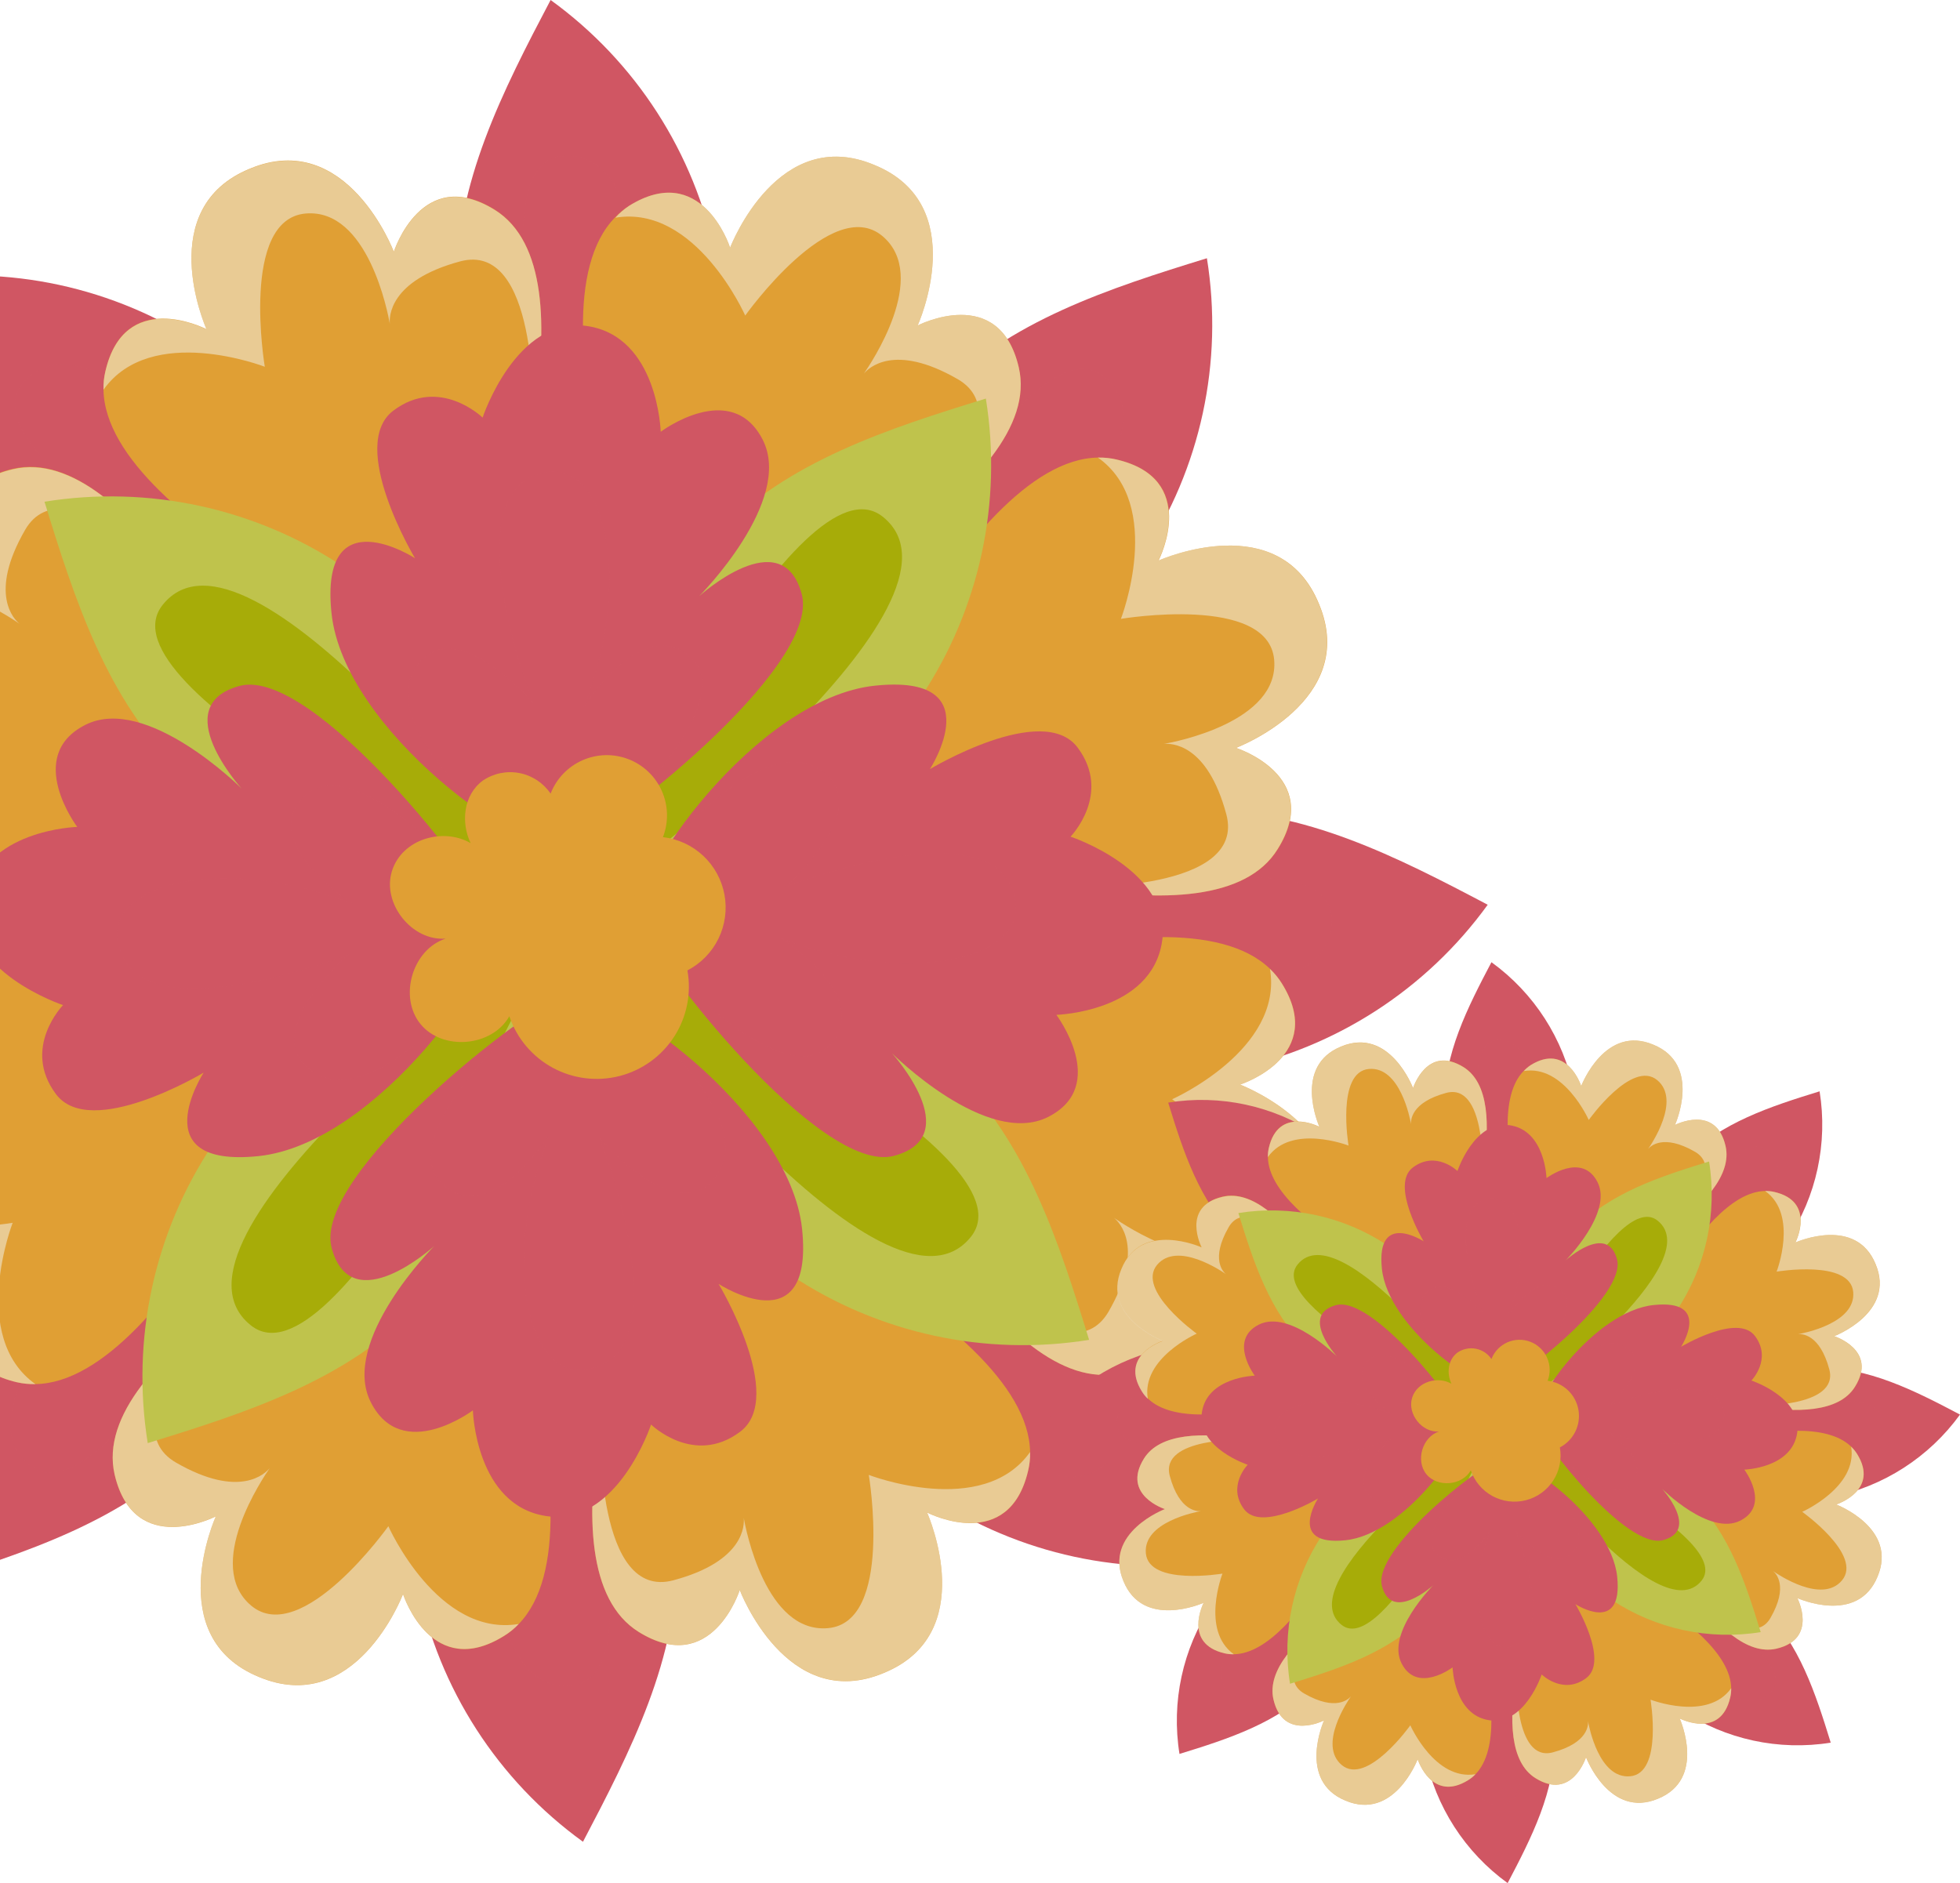 <svg width="332" height="319" viewBox="0 0 332 319" fill="none" xmlns="http://www.w3.org/2000/svg">
<path d="M6.827 93.132C-5.618 81.253 -11.164 64.063 -16.24 47.564C1.349 44.73 19.361 48.623 34.21 58.467C49.059 68.312 59.658 83.386 63.897 100.69C66.223 109.976 63.771 112.003 54.469 111.202C46.311 110.58 38.251 109.03 30.444 106.582C21.667 103.917 13.598 99.321 6.827 93.132Z" fill="#D05663"/>
<g style="mix-blend-mode:multiply" opacity="0.5">
<path d="M60.017 111.422C60.017 111.422 -7.455 79.1 3.78 65.021C18.11 47.108 64.668 109.018 64.668 109.018L60.017 111.422Z" fill="#D05663"/>
</g>
<path d="M-11.494 174.557C-28.778 174.965 -44.774 166.7 -60 158.686C-49.556 144.242 -34.057 134.261 -16.586 130.729C0.884 127.197 19.044 130.374 34.279 139.626C42.481 144.545 42.135 147.719 35.033 153.768C28.83 159.099 22.04 163.707 14.794 167.502C6.667 171.783 -2.315 174.194 -11.494 174.557Z" fill="#D05663"/>
<g style="mix-blend-mode:multiply" opacity="0.5">
<path d="M38.992 149.919C38.992 149.919 -31.575 174.777 -33.571 156.88C-36.116 134.08 40.548 144.891 40.548 144.891L38.992 149.919Z" fill="#D05663"/>
</g>
<path d="M33.148 245.172C21.269 257.617 4.079 263.164 -12.42 268.239C-15.245 250.649 -11.347 232.639 -1.501 217.791C8.345 202.943 23.418 192.344 40.722 188.102C50.008 185.777 52.035 188.228 51.218 197.53C50.601 205.687 49.056 213.748 46.614 221.555C43.944 230.334 39.343 238.403 33.148 245.172Z" fill="#D05663"/>
<g style="mix-blend-mode:multiply" opacity="0.5">
<path d="M51.438 191.983C51.438 191.983 19.1 259.408 5.037 248.221C-12.892 233.89 49.034 187.332 49.034 187.332L51.438 191.983Z" fill="#D05663"/>
</g>
<path d="M114.605 263.494C115.013 280.699 106.748 296.774 98.75 312C84.306 301.557 74.325 286.057 70.793 268.586C67.261 251.115 70.437 232.955 79.69 217.721C84.608 209.519 87.767 209.865 93.832 216.967C99.163 223.17 103.771 229.96 107.565 237.206C111.842 245.334 114.247 254.316 114.605 263.494Z" fill="#D05663"/>
<g style="mix-blend-mode:multiply" opacity="0.5">
<path d="M89.934 212.96C89.934 212.96 114.792 283.543 96.895 285.539C74.095 288.069 84.906 211.404 84.906 211.404L89.934 212.96Z" fill="#D05663"/>
</g>
<path d="M185.124 218.853C197.585 230.732 203.116 247.938 208.207 264.421C190.616 267.246 172.607 263.348 157.759 253.502C142.911 243.656 132.312 228.582 128.07 211.279C125.744 201.992 128.196 199.965 137.498 200.783C145.664 201.382 153.735 202.911 161.555 205.339C170.321 208.028 178.375 212.645 185.124 218.853Z" fill="#D05663"/>
<g style="mix-blend-mode:multiply" opacity="0.5">
<path d="M131.999 200.562C131.999 200.562 199.471 232.9 188.221 246.963C173.906 264.892 127.348 202.967 127.348 202.967L131.999 200.562Z" fill="#D05663"/>
</g>
<path d="M203.51 137.395C220.715 136.987 236.79 145.252 252 153.266C241.557 167.686 226.07 177.651 208.618 181.179C191.166 184.707 173.025 181.541 157.8 172.31C149.598 167.392 149.944 164.233 157.03 158.168C163.236 152.863 170.026 148.282 177.269 144.513C185.372 140.206 194.34 137.773 203.51 137.395Z" fill="#D05663"/>
<g style="mix-blend-mode:multiply" opacity="0.5">
<path d="M152.975 162.065C152.975 162.065 223.543 137.207 225.538 155.12C228.084 177.92 151.419 167.094 151.419 167.094L152.975 162.065Z" fill="#D05663"/>
</g>
<path d="M158.868 66.828C170.747 54.367 187.937 48.836 204.436 43.745C207.269 61.334 203.376 79.346 193.532 94.195C183.688 109.044 168.614 119.643 151.31 123.882C142.023 126.208 139.996 123.772 140.798 114.454C141.428 106.297 142.978 98.238 145.417 90.429C148.083 81.656 152.679 73.592 158.868 66.828Z" fill="#D05663"/>
<g style="mix-blend-mode:multiply" opacity="0.5">
<path d="M140.579 120.001C140.579 120.001 172.916 52.529 186.979 63.779C204.908 78.094 142.983 124.668 142.983 124.668L140.579 120.001Z" fill="#D05663"/>
</g>
<path d="M77.412 48.491C76.987 31.285 85.268 15.21 93.266 0C107.693 10.439 117.662 25.924 121.194 43.378C124.725 60.831 121.56 78.974 112.326 94.2C107.408 102.418 104.25 102.057 98.184 94.97C92.895 88.753 88.325 81.959 84.561 74.716C80.245 66.62 77.802 57.657 77.412 48.491Z" fill="#D05663"/>
<g style="mix-blend-mode:multiply" opacity="0.5">
<path d="M102.081 99.025C102.081 99.025 77.222 28.457 95.12 26.461C117.919 23.916 107.109 100.58 107.109 100.58L102.081 99.025Z" fill="#D05663"/>
</g>
<path d="M90.327 70.457C86.791 91.529 77.583 113.731 77.583 113.731C77.583 113.731 17.873 89.015 17.528 65.995C17.499 64.937 17.61 63.881 17.858 62.852C21.095 48.899 34.419 55.483 34.969 55.766C34.687 55.09 26.06 35.229 42.307 28.582C58.775 21.684 66.71 42.645 66.71 42.645C66.71 42.645 71.424 27.812 83.837 35.543C92.495 40.995 92.856 55.404 90.327 70.457Z" fill="#E09F34"/>
<g style="mix-blend-mode:soft-light" opacity="0.6">
<path d="M90.327 70.457C90.327 69.468 91.018 40.775 77.945 44.279C65.814 47.548 65.924 53.786 66.034 54.87C65.704 53 62.31 35.26 51.767 36.171C40.642 37.146 44.853 62.13 44.853 62.13C44.853 62.13 25.573 54.666 17.528 66.026C17.499 64.969 17.61 63.912 17.858 62.884C21.095 48.93 34.419 55.514 34.969 55.797C34.687 55.121 26.06 35.26 42.307 28.613C58.775 21.715 66.71 42.677 66.71 42.677C66.71 42.677 71.424 27.843 83.837 35.574C92.495 40.995 92.856 55.404 90.327 70.457Z" fill="#EFE7D4"/>
</g>
<path d="M31.514 99.526C43.911 116.937 53.103 139.139 53.103 139.139C53.103 139.139 -6.575 163.872 -23.105 147.844C-23.884 147.117 -24.56 146.287 -25.116 145.377C-32.69 133.231 -18.611 128.454 -18.03 128.266C-18.705 127.999 -38.85 120.048 -32.046 103.848C-25.289 87.333 -4.862 96.541 -4.862 96.541C-4.862 96.541 -12.012 82.713 2.224 79.414C12.171 77.135 22.651 87.097 31.514 99.526Z" fill="#E09F34"/>
<g style="mix-blend-mode:soft-light" opacity="0.6">
<path d="M31.514 99.527C30.822 98.804 11.008 78.063 4.251 89.769C-2.034 100.659 2.46 104.995 3.308 105.671C1.737 104.587 -13.19 94.452 -19.994 102.528C-27.175 111.108 -6.575 125.847 -6.575 125.847C-6.575 125.847 -25.431 134.206 -23.152 147.924C-23.931 147.196 -24.608 146.366 -25.164 145.457C-32.737 133.31 -18.659 128.534 -18.077 128.345C-18.753 128.078 -38.897 120.127 -32.093 103.927C-25.337 87.412 -4.91 96.62 -4.91 96.62C-4.91 96.62 -12.059 82.793 2.177 79.493C12.171 77.136 22.651 87.098 31.514 99.527Z" fill="#EFE7D4"/>
</g>
<path d="M10.473 161.672C31.544 165.223 53.746 174.415 53.746 174.415C53.746 174.415 29.03 234.125 6.01 234.471C4.954 234.497 3.898 234.391 2.867 234.157C-11.086 230.904 -4.502 217.579 -4.235 217.029C-4.895 217.312 -24.756 225.954 -31.403 209.691C-38.301 193.224 -17.355 185.289 -17.355 185.289C-17.355 185.289 -32.189 180.575 -24.442 168.161C-19.052 159.504 -4.581 159.142 10.473 161.672Z" fill="#E09F34"/>
<g style="mix-blend-mode:soft-light" opacity="0.6">
<path d="M10.473 161.672C9.467 161.672 -19.209 160.981 -15.705 174.054C-12.437 186.184 -6.277 186.074 -5.13 185.964C-6.984 186.294 -24.74 189.688 -23.813 200.232C-22.839 211.357 2.145 207.146 2.145 207.146C2.145 207.146 -5.319 226.41 5.995 234.471C4.938 234.497 3.883 234.391 2.852 234.157C-11.101 230.904 -4.517 217.579 -4.25 217.029C-4.91 217.312 -24.771 225.954 -31.418 209.691C-38.316 193.224 -17.37 185.289 -17.37 185.289C-17.37 185.289 -32.204 180.575 -24.457 168.161C-19.052 159.504 -4.58 159.142 10.473 161.672Z" fill="#EFE7D4"/>
</g>
<path d="M39.542 220.487C56.952 208.089 79.155 198.897 79.155 198.897C79.155 198.897 103.871 258.607 87.86 275.121C87.132 275.9 86.302 276.577 85.393 277.132C73.231 284.706 68.47 270.627 68.266 270.046C68.014 270.722 60.063 290.866 43.863 284.078C27.333 277.305 36.556 256.878 36.556 256.878C36.556 256.878 22.729 264.028 19.413 249.792C17.135 239.83 27.113 229.349 39.542 220.487Z" fill="#E09F34"/>
<g style="mix-blend-mode:soft-light" opacity="0.6">
<path d="M39.542 220.486C38.819 221.178 18.062 240.913 29.784 247.748C40.673 254.034 44.994 249.54 45.686 248.707C44.602 250.278 34.451 265.19 42.543 271.994C51.107 279.175 65.783 258.543 65.783 258.543C65.783 258.543 74.142 277.399 87.86 275.105C87.132 275.884 86.302 276.56 85.393 277.116C73.231 284.69 68.47 270.611 68.266 270.03C68.014 270.705 60.063 290.85 43.863 284.062C27.333 277.289 36.556 256.862 36.556 256.862C36.556 256.862 22.729 264.012 19.413 249.775C17.135 239.829 27.113 229.348 39.542 220.486Z" fill="#EFE7D4"/>
</g>
<path d="M101.687 241.527C105.223 220.44 114.431 198.237 114.431 198.237C114.431 198.237 174.14 222.969 174.486 245.989C174.515 247.047 174.404 248.103 174.156 249.132C170.919 263.085 157.594 256.501 157.044 256.234C157.327 256.894 165.954 276.755 149.706 283.402C133.239 290.316 125.304 269.355 125.304 269.355C125.304 269.355 120.59 284.188 108.177 276.457C99.519 271.052 99.157 256.58 101.687 241.527Z" fill="#E09F34"/>
<g style="mix-blend-mode:soft-light" opacity="0.6">
<path d="M101.687 241.526C101.687 242.532 100.996 271.208 114.069 267.704C126.2 264.452 126.09 258.277 125.98 257.129C126.31 258.984 129.704 276.739 140.247 275.812C151.372 274.838 147.161 249.854 147.161 249.854C147.161 249.854 166.441 257.318 174.486 245.973C174.515 247.031 174.404 248.087 174.156 249.116C170.919 263.069 157.594 256.485 157.044 256.218C157.327 256.878 165.954 276.74 149.706 283.386C133.239 290.3 125.304 269.339 125.304 269.339C125.304 269.339 120.59 284.172 108.177 276.441C99.519 271.051 99.157 256.58 101.687 241.526Z" fill="#EFE7D4"/>
</g>
<path d="M160.502 212.457C148.104 195.047 138.912 172.844 138.912 172.844C138.912 172.844 198.622 148.128 215.136 164.139C215.908 164.874 216.584 165.703 217.148 166.606C224.721 178.768 210.642 183.529 210.061 183.734C210.737 184.001 230.881 191.936 224.077 208.136C217.321 224.666 196.894 215.443 196.894 215.443C196.894 215.443 204.043 229.27 189.807 232.586C179.845 234.864 169.411 224.839 160.502 212.457Z" fill="#E09F34"/>
<g style="mix-blend-mode:soft-light" opacity="0.6">
<path d="M160.502 212.457C161.194 213.18 180.929 233.937 187.765 222.215C194.05 211.326 189.54 207.005 188.707 206.313C190.279 207.397 205.206 217.548 212.01 209.456C219.191 200.892 198.544 186.216 198.544 186.216C198.544 186.216 217.4 177.857 215.121 164.139C215.893 164.874 216.568 165.703 217.132 166.606C224.706 178.768 210.627 183.529 210.046 183.733C210.722 184.001 230.866 191.936 224.062 208.136C217.305 224.666 196.878 215.443 196.878 215.443C196.878 215.443 204.028 229.27 189.792 232.586C179.845 234.864 169.412 224.839 160.502 212.457Z" fill="#EFE7D4"/>
</g>
<path d="M181.542 150.312C160.47 146.777 138.268 137.569 138.268 137.569C138.268 137.569 162.984 77.859 186.004 77.513C187.061 77.492 188.117 77.603 189.147 77.843C203.1 81.08 196.516 94.405 196.249 94.955C196.909 94.672 216.77 86.045 223.417 102.308C230.315 118.776 209.369 126.695 209.369 126.695C209.369 126.695 224.203 131.409 216.456 143.823C211.066 152.559 196.595 152.842 181.542 150.312Z" fill="#E09F34"/>
<g style="mix-blend-mode:soft-light" opacity="0.6">
<path d="M181.542 150.312C182.547 150.312 211.224 151.003 207.72 137.93C204.451 125.8 198.292 125.925 197.145 126.02C198.999 125.705 216.739 122.296 215.828 111.768C214.853 100.627 189.869 104.838 189.869 104.838C189.869 104.838 197.333 85.558 185.973 77.513C187.03 77.492 188.085 77.603 189.115 77.843C203.068 81.08 196.485 94.405 196.218 94.955C196.877 94.672 216.739 86.045 223.386 102.308C230.284 118.776 209.338 126.695 209.338 126.695C209.338 126.695 224.171 131.409 216.425 143.823C211.066 152.559 196.595 152.842 181.542 150.312Z" fill="#EFE7D4"/>
</g>
<path d="M152.473 91.498C135.047 103.848 112.844 113.103 112.844 113.103C112.844 113.103 88.127 53.393 104.139 36.879C104.856 36.108 105.67 35.432 106.559 34.867C118.705 27.309 123.482 41.373 123.67 41.954C123.938 41.294 131.888 21.134 148.089 27.938C164.697 34.71 155.442 55.137 155.442 55.137C155.442 55.137 169.27 47.988 172.57 62.24C174.879 72.155 164.902 82.635 152.473 91.498Z" fill="#E09F34"/>
<g style="mix-blend-mode:soft-light" opacity="0.6">
<path d="M152.472 91.498C153.195 90.806 173.936 70.992 162.23 64.235C151.341 57.95 147.02 62.46 146.328 63.292C147.413 61.721 157.563 46.794 149.471 39.99C140.907 32.809 126.231 53.456 126.231 53.456C126.231 53.456 117.872 34.6 104.233 36.879C104.921 36.114 105.702 35.438 106.558 34.867C118.705 27.309 123.481 41.373 123.67 41.954C123.937 41.294 131.888 21.134 148.088 27.938C164.697 34.71 155.442 55.137 155.442 55.137C155.442 55.137 169.269 47.988 172.569 62.24C174.879 72.155 164.901 82.635 152.472 91.498Z" fill="#EFE7D4"/>
</g>
<path d="M30.602 130.56C18.158 118.681 12.611 101.491 7.536 84.992C25.125 82.159 43.136 86.052 57.986 95.896C72.835 105.74 83.433 120.814 87.672 138.118C89.998 147.405 87.547 149.432 78.245 148.63C70.092 148.006 62.037 146.457 54.235 144.011C45.452 141.347 37.377 136.751 30.602 130.56Z" fill="#BFC34C"/>
<g style="mix-blend-mode:multiply" opacity="0.9">
<path d="M83.791 148.866C83.791 148.866 16.303 116.528 27.554 102.465C41.884 84.552 88.442 146.462 88.442 146.462L83.791 148.866Z" fill="#A4AA01"/>
</g>
<path d="M70.592 221.398C58.713 233.858 41.523 239.389 25.024 244.465C22.199 226.874 26.097 208.865 35.943 194.017C45.789 179.169 60.862 168.57 78.166 164.328C87.452 162.002 89.479 164.453 88.662 173.755C88.044 181.913 86.499 189.973 84.058 197.781C81.386 206.558 76.785 214.628 70.592 221.398Z" fill="#BFC34C"/>
<g style="mix-blend-mode:multiply" opacity="0.9">
<path d="M88.881 168.272C88.881 168.272 56.543 235.838 42.48 224.509C24.551 210.179 86.477 163.621 86.477 163.621L88.881 168.272Z" fill="#A4AA01"/>
</g>
<path d="M161.414 181.408C173.859 193.287 179.405 210.493 184.481 226.976C166.89 229.801 148.881 225.904 134.033 216.057C119.185 206.211 108.586 191.138 104.344 173.834C102.018 164.548 104.47 162.521 113.772 163.338C121.924 163.957 129.979 165.501 137.781 167.942C146.563 170.617 154.636 175.217 161.414 181.408Z" fill="#BFC34C"/>
<g style="mix-blend-mode:multiply" opacity="0.9">
<path d="M108.224 163.118C108.224 163.118 175.696 195.456 164.461 209.519C150.131 227.448 103.573 165.522 103.573 165.522L108.224 163.118Z" fill="#A4AA01"/>
</g>
<path d="M121.424 90.587C133.303 78.142 150.494 72.595 166.992 67.52C169.818 85.11 165.92 103.12 156.073 117.968C146.227 132.815 131.154 143.414 113.851 147.657C104.564 149.982 102.537 147.531 103.354 138.229C103.971 130.071 105.516 122.011 107.958 114.203C110.628 105.425 115.23 97.355 121.424 90.587Z" fill="#BFC34C"/>
<g style="mix-blend-mode:multiply" opacity="0.9">
<path d="M103.134 143.775C103.134 143.775 135.472 76.303 149.535 87.538C167.464 101.868 105.538 148.426 105.538 148.426L103.134 143.775Z" fill="#A4AA01"/>
</g>
<path d="M56.151 103.848C54.109 84.065 70.293 94.561 70.293 94.561C70.293 94.561 58.807 75.423 66.648 69.546C74.489 63.669 81.748 70.74 81.748 70.74C81.748 70.74 87.452 53.456 99.457 55.231C111.462 57.007 111.917 73.144 111.917 73.144C111.917 73.144 123.922 64.125 129.202 74.511C134.481 84.898 118.423 101.004 118.423 101.004C118.423 101.004 132.454 88.229 135.801 100.642C139.148 113.056 102.615 141.559 95.937 143.633C89.259 145.707 58.241 123.898 56.151 103.848Z" fill="#D05663"/>
<g style="mix-blend-mode:multiply" opacity="0.5">
<path d="M83.823 139.14C83.823 139.14 63.946 123.05 70.373 113.151C76.799 103.251 90.297 119.074 90.297 119.074C90.297 119.074 77.726 86.831 89.873 80.86C102.019 74.889 107.785 97.029 98.923 119.766C98.923 119.766 109.263 103.346 117.355 111.768C125.447 120.19 100.07 144.137 95.938 143.634C91.805 143.131 83.823 139.14 83.823 139.14Z" fill="#D05663"/>
</g>
<path d="M43.785 195.848C24.002 197.891 34.498 181.706 34.498 181.706C34.498 181.706 15.36 193.193 9.483 185.352C3.606 177.511 10.677 170.267 10.677 170.267C10.677 170.267 -6.607 164.548 -4.831 152.543C-3.056 140.538 13.082 140.082 13.082 140.082C13.082 140.082 4.046 128.078 14.448 122.798C24.851 117.518 40.925 133.577 40.925 133.577C40.925 133.577 28.166 119.545 40.579 116.198C52.993 112.852 81.575 149.416 83.649 156.063C85.723 162.709 63.913 193.758 43.785 195.848Z" fill="#D05663"/>
<g style="mix-blend-mode:multiply" opacity="0.5">
<path d="M79.156 168.178C79.156 168.178 63.065 188.055 53.135 181.628C43.204 175.202 59.059 161.704 59.059 161.704C59.059 161.704 26.815 174.274 20.829 162.144C14.842 150.013 37.013 144.215 59.734 153.077C59.734 153.077 43.314 142.738 51.752 134.662C60.19 126.585 84.121 151.852 83.618 156.063C83.115 160.274 79.156 168.178 79.156 168.178Z" fill="#D05663"/>
</g>
<path d="M135.865 208.215C137.907 228.013 121.723 217.501 121.723 217.501C121.723 217.501 133.225 236.64 125.384 242.532C117.543 248.425 110.284 241.322 110.284 241.322C110.284 241.322 104.564 258.607 92.559 256.831C80.554 255.056 80.099 238.918 80.099 238.918C80.099 238.918 68.11 247.953 62.814 237.551C57.519 227.149 73.562 211.075 73.562 211.075C73.562 211.075 59.53 223.849 56.183 211.42C52.836 198.991 89.385 170.425 96.047 168.351C102.71 166.276 133.775 188.086 135.865 208.215Z" fill="#D05663"/>
<g style="mix-blend-mode:multiply" opacity="0.5">
<path d="M108.131 172.844C108.131 172.844 128.008 188.934 121.581 198.833C115.154 208.733 101.657 192.91 101.657 192.91C101.657 192.91 114.227 225.169 102.081 231.14C89.935 237.111 84.152 214.955 93.03 192.234C93.03 192.234 82.691 208.654 74.599 200.232C66.507 191.81 91.883 167.847 96 168.35C100.117 168.853 108.131 172.844 108.131 172.844Z" fill="#D05663"/>
</g>
<path d="M148.23 116.151C168.013 114.093 157.516 130.293 157.516 130.293C157.516 130.293 176.655 118.791 182.532 126.632C188.408 134.473 181.337 141.732 181.337 141.732C181.337 141.732 198.622 147.452 196.846 159.456C195.071 171.461 178.933 171.917 178.933 171.917C178.933 171.917 187.968 183.906 177.566 189.201C167.164 194.497 151.09 178.422 151.09 178.422C151.09 178.422 163.849 192.454 151.435 195.801C139.022 199.148 110.44 162.599 108.366 155.937C106.292 149.274 128.101 118.225 148.23 116.151Z" fill="#D05663"/>
<g style="mix-blend-mode:multiply" opacity="0.5">
<path d="M112.844 143.822C112.844 143.822 128.934 123.93 138.834 130.356C148.733 136.783 132.91 150.28 132.91 150.28C132.91 150.28 165.153 137.71 171.124 149.856C177.095 162.002 154.955 167.785 132.218 158.907C132.218 158.907 148.639 169.246 140.216 177.338C131.794 185.431 107.847 160.133 108.35 155.937C108.853 151.742 112.844 143.822 112.844 143.822Z" fill="#D05663"/>
</g>
<path d="M81.794 132.226C83.61 131 85.837 130.544 87.988 130.96C90.139 131.375 92.037 132.627 93.265 134.441C93.749 133.192 94.474 132.05 95.399 131.081C96.325 130.112 97.431 129.334 98.657 128.793C99.883 128.252 101.203 127.957 102.543 127.926C103.882 127.895 105.215 128.128 106.464 128.612C107.713 129.096 108.855 129.821 109.824 130.746C110.794 131.671 111.571 132.778 112.112 134.004C112.654 135.229 112.948 136.55 112.979 137.889C113.011 139.229 112.777 140.561 112.294 141.811C114.847 142.107 117.237 143.214 119.114 144.97C120.99 146.727 122.254 149.039 122.718 151.566C123.183 154.094 122.823 156.704 121.694 159.013C120.564 161.321 118.723 163.206 116.442 164.39C117.138 168.27 116.342 172.27 114.213 175.588C112.083 178.905 108.778 181.295 104.961 182.277C101.143 183.259 97.095 182.761 93.629 180.884C90.163 179.006 87.535 175.887 86.273 172.153C83.381 177.322 74.991 178.077 71.235 173.488C67.48 168.9 69.853 160.824 75.493 159.001C69.758 159.457 64.667 153.03 66.396 147.546C68.124 142.062 75.116 140.145 79.72 142.832C78.07 139.375 78.448 134.693 81.794 132.226Z" fill="#E09F34"/>
<path d="M96 168.225C102.751 168.225 108.225 162.751 108.225 156C108.225 149.248 102.751 143.775 96 143.775C89.248 143.775 83.775 149.248 83.775 156C83.775 162.751 89.248 168.225 96 168.225Z" fill="#E09F34"/>
<path d="M209.414 209.566C203.191 203.626 200.418 195.031 197.88 186.782C206.675 185.365 215.681 187.312 223.105 192.234C230.53 197.156 235.829 204.693 237.949 213.345C239.112 217.988 237.886 219.002 233.235 218.601C229.156 218.29 225.126 217.515 221.222 216.291C216.834 214.958 212.799 212.661 209.414 209.566Z" fill="#D05663"/>
<g style="mix-blend-mode:multiply" opacity="0.5">
<path d="M236.008 218.711C236.008 218.711 202.272 202.55 207.89 195.511C215.055 186.554 238.334 217.509 238.334 217.509L236.008 218.711Z" fill="#D05663"/>
</g>
<path d="M200.253 250.278C191.611 250.483 183.613 246.35 176 242.343C181.222 235.121 188.972 230.13 197.707 228.364C206.442 226.598 215.522 228.187 223.139 232.813C227.24 235.272 227.068 236.859 223.516 239.884C220.415 242.55 217.02 244.853 213.397 246.751C209.334 248.892 204.843 250.097 200.253 250.278Z" fill="#D05663"/>
<g style="mix-blend-mode:multiply" opacity="0.5">
<path d="M225.496 237.959C225.496 237.959 190.212 250.389 189.215 241.44C187.942 230.04 226.274 235.445 226.274 235.445L225.496 237.959Z" fill="#D05663"/>
</g>
<path d="M222.574 285.586C216.634 291.808 208.039 294.582 199.79 297.12C198.377 288.324 200.326 279.32 205.249 271.896C210.172 264.472 217.709 259.172 226.361 257.051C231.004 255.888 232.017 257.114 231.609 261.765C231.3 265.844 230.528 269.874 229.307 273.778C227.972 278.167 225.671 282.202 222.574 285.586Z" fill="#D05663"/>
<g style="mix-blend-mode:multiply" opacity="0.5">
<path d="M231.719 258.992C231.719 258.992 215.55 292.704 208.519 287.11C199.555 279.945 230.517 256.666 230.517 256.666L231.719 258.992Z" fill="#D05663"/>
</g>
<path d="M263.302 294.747C263.506 303.35 259.374 311.387 255.375 319C248.153 313.778 243.162 306.028 241.396 297.293C239.63 288.558 241.218 279.478 245.845 271.861C248.304 267.759 249.883 267.932 252.916 271.483C255.581 274.585 257.885 277.98 259.782 281.603C261.921 285.667 263.123 290.158 263.302 294.747Z" fill="#D05663"/>
<g style="mix-blend-mode:multiply" opacity="0.5">
<path d="M250.967 269.48C250.967 269.48 263.396 304.772 254.447 305.769C243.048 307.034 248.453 268.702 248.453 268.702L250.967 269.48Z" fill="#D05663"/>
</g>
<path d="M298.562 272.426C304.792 278.366 307.558 286.969 310.103 295.21C301.308 296.623 292.303 294.674 284.879 289.751C277.455 284.828 272.156 277.291 270.035 268.639C268.872 263.996 270.098 262.983 274.749 263.391C278.832 263.691 282.867 264.455 286.777 265.67C291.16 267.014 295.187 269.323 298.562 272.426Z" fill="#D05663"/>
<g style="mix-blend-mode:multiply" opacity="0.5">
<path d="M272 263.281C272 263.281 305.736 279.45 300.111 286.482C292.953 295.446 269.674 264.483 269.674 264.483L272 263.281Z" fill="#D05663"/>
</g>
<path d="M307.755 231.698C316.358 231.493 324.395 235.626 332 239.633C326.778 246.843 319.035 251.825 310.309 253.59C301.583 255.354 292.513 253.771 284.9 249.155C280.799 246.696 280.972 245.117 284.515 242.084C287.618 239.432 291.013 237.141 294.634 235.257C298.686 233.103 303.17 231.887 307.755 231.698Z" fill="#D05663"/>
<g style="mix-blend-mode:multiply" opacity="0.5">
<path d="M282.488 244.033C282.488 244.033 317.772 231.604 318.769 240.56C320.042 251.96 281.71 246.547 281.71 246.547L282.488 244.033Z" fill="#D05663"/>
</g>
<path d="M285.434 196.414C291.374 190.184 299.969 187.418 308.218 184.873C309.635 193.667 307.688 202.673 302.766 210.097C297.844 217.522 290.307 222.821 281.655 224.941C277.012 226.104 275.998 224.886 276.399 220.227C276.714 216.149 277.489 212.119 278.709 208.214C280.042 203.828 282.34 199.796 285.434 196.414Z" fill="#D05663"/>
<g style="mix-blend-mode:multiply" opacity="0.5">
<path d="M276.289 223.001C276.289 223.001 292.458 189.264 299.489 194.89C308.454 202.047 277.491 225.334 277.491 225.334L276.289 223.001Z" fill="#D05663"/>
</g>
<path d="M244.706 187.245C244.494 178.642 248.634 170.605 252.633 163C259.847 168.219 264.831 175.962 266.597 184.689C268.363 193.415 266.78 202.487 262.163 210.1C259.704 214.209 258.125 214.028 255.092 210.485C252.448 207.377 250.163 203.979 248.281 200.358C246.123 196.31 244.901 191.829 244.706 187.245Z" fill="#D05663"/>
<g style="mix-blend-mode:multiply" opacity="0.5">
<path d="M257.04 212.512C257.04 212.512 244.611 177.228 253.56 176.231C264.96 174.958 259.554 213.29 259.554 213.29L257.04 212.512Z" fill="#D05663"/>
</g>
<path d="M251.163 198.229C249.396 208.764 244.792 219.866 244.792 219.866C244.792 219.866 214.937 207.507 214.764 195.997C214.75 195.469 214.805 194.94 214.929 194.426C216.547 187.449 223.21 190.741 223.485 190.883C223.343 190.545 219.03 180.614 227.154 177.291C235.387 173.842 239.355 184.323 239.355 184.323C239.355 184.323 241.712 176.906 247.919 180.771C252.248 183.498 252.428 190.702 251.163 198.229Z" fill="#E09F34"/>
<g style="mix-blend-mode:soft-light" opacity="0.6">
<path d="M251.163 198.229C251.163 197.734 251.509 183.388 244.972 185.14C238.907 186.774 238.962 189.893 239.017 190.435C238.852 189.5 237.155 180.63 231.883 181.086C226.321 181.573 228.426 194.065 228.426 194.065C228.426 194.065 218.786 190.333 214.764 196.013C214.75 195.484 214.805 194.956 214.929 194.442C216.547 187.465 223.21 190.757 223.485 190.899C223.343 190.561 219.03 180.63 227.154 177.307C235.387 173.858 239.355 184.338 239.355 184.338C239.355 184.338 241.712 176.922 247.919 180.787C252.248 183.498 252.428 190.702 251.163 198.229Z" fill="#EFE7D4"/>
</g>
<path d="M221.757 212.763C227.956 221.468 232.552 232.57 232.552 232.57C232.552 232.57 202.713 244.936 194.447 236.922C194.058 236.558 193.72 236.143 193.442 235.689C189.655 229.616 196.694 227.227 196.985 227.133C196.647 226.999 186.575 223.024 189.977 214.924C193.355 206.667 203.569 211.27 203.569 211.27C203.569 211.27 199.994 204.357 207.112 202.707C212.085 201.568 217.326 206.549 221.757 212.763Z" fill="#E09F34"/>
<g style="mix-blend-mode:soft-light" opacity="0.6">
<path d="M221.757 212.764C221.411 212.402 211.504 202.032 208.125 207.885C204.983 213.329 207.23 215.498 207.654 215.836C206.868 215.293 199.405 210.226 196.003 214.264C192.412 218.554 202.712 225.923 202.712 225.923C202.712 225.923 193.284 230.103 194.424 236.962C194.034 236.598 193.696 236.183 193.418 235.728C189.631 229.655 196.671 227.267 196.961 227.173C196.623 227.039 186.551 223.064 189.953 214.963C193.331 206.706 203.545 211.31 203.545 211.31C203.545 211.31 199.97 204.396 207.088 202.747C212.085 201.568 217.325 206.549 221.757 212.764Z" fill="#EFE7D4"/>
</g>
<path d="M211.236 243.836C221.772 245.612 232.873 250.208 232.873 250.208C232.873 250.208 220.515 280.063 209.005 280.235C208.477 280.248 207.949 280.196 207.434 280.078C200.457 278.452 203.749 271.79 203.883 271.515C203.553 271.656 193.622 275.977 190.299 267.846C186.85 259.612 197.322 255.644 197.322 255.644C197.322 255.644 189.906 253.287 193.779 247.081C196.474 242.752 203.71 242.571 211.236 243.836Z" fill="#E09F34"/>
<g style="mix-blend-mode:soft-light" opacity="0.6">
<path d="M211.236 243.836C210.733 243.836 196.395 243.49 198.147 250.027C199.781 256.092 202.861 256.037 203.435 255.982C202.508 256.147 193.63 257.844 194.093 263.116C194.58 268.678 207.072 266.573 207.072 266.573C207.072 266.573 203.34 276.205 208.997 280.235C208.469 280.248 207.941 280.196 207.426 280.078C200.449 278.452 203.741 271.79 203.875 271.515C203.545 271.656 193.614 275.977 190.291 267.846C186.842 259.612 197.314 255.644 197.314 255.644C197.314 255.644 189.898 253.287 193.771 247.081C196.474 242.752 203.71 242.571 211.236 243.836Z" fill="#EFE7D4"/>
</g>
<path d="M225.771 273.243C234.476 267.045 245.577 262.448 245.577 262.448C245.577 262.448 257.935 292.303 249.93 300.561C249.566 300.95 249.151 301.288 248.696 301.566C242.615 305.353 240.235 298.314 240.133 298.023C240.007 298.361 236.031 308.433 227.931 305.039C219.666 301.653 224.278 291.439 224.278 291.439C224.278 291.439 217.364 295.014 215.706 287.896C214.567 282.915 219.556 277.674 225.771 273.243Z" fill="#E09F34"/>
<g style="mix-blend-mode:soft-light" opacity="0.6">
<path d="M225.771 273.243C225.409 273.589 215.031 283.457 220.892 286.874C226.336 290.017 228.497 287.77 228.843 287.354C228.301 288.139 223.225 295.595 227.271 298.997C231.553 302.587 238.891 292.272 238.891 292.272C238.891 292.272 243.071 301.7 249.93 300.553C249.566 300.942 249.151 301.28 248.696 301.558C242.615 305.345 240.235 298.306 240.133 298.015C240.007 298.353 236.031 308.425 227.931 305.031C219.666 301.645 224.278 291.431 224.278 291.431C224.278 291.431 217.364 295.006 215.706 287.888C214.567 282.915 219.556 277.674 225.771 273.243Z" fill="#EFE7D4"/>
</g>
<path d="M256.844 283.763C258.611 273.22 263.215 262.119 263.215 262.119C263.215 262.119 293.07 274.485 293.243 285.995C293.257 286.523 293.202 287.052 293.078 287.566C291.46 294.543 284.797 291.251 284.522 291.117C284.664 291.447 288.977 301.378 280.853 304.701C272.62 308.158 268.652 297.677 268.652 297.677C268.652 297.677 266.295 305.094 260.088 301.228C255.759 298.526 255.579 291.29 256.844 283.763Z" fill="#E09F34"/>
<g style="mix-blend-mode:soft-light" opacity="0.6">
<path d="M256.844 283.763C256.844 284.266 256.498 298.604 263.035 296.852C269.1 295.226 269.045 292.138 268.99 291.565C269.155 292.492 270.852 301.37 276.124 300.906C281.686 300.419 279.58 287.927 279.58 287.927C279.58 287.927 289.22 291.659 293.243 285.987C293.257 286.515 293.202 287.044 293.078 287.558C291.46 294.535 284.797 291.243 284.522 291.109C284.664 291.439 288.977 301.37 280.853 304.693C272.62 308.15 268.652 297.669 268.652 297.669C268.652 297.669 266.295 305.086 260.088 301.22C255.759 298.526 255.579 291.29 256.844 283.763Z" fill="#EFE7D4"/>
</g>
<path d="M286.251 269.229C280.052 260.524 275.456 249.422 275.456 249.422C275.456 249.422 305.311 237.064 313.568 245.07C313.954 245.437 314.292 245.851 314.574 246.303C318.361 252.384 311.321 254.765 311.031 254.867C311.368 255 321.44 258.968 318.039 267.068C314.66 275.333 304.447 270.721 304.447 270.721C304.447 270.721 308.021 277.635 300.903 279.293C295.922 280.432 290.706 275.42 286.251 269.229Z" fill="#E09F34"/>
<g style="mix-blend-mode:soft-light" opacity="0.6">
<path d="M286.251 269.229C286.597 269.59 296.464 279.968 299.882 274.107C303.025 268.663 300.77 266.502 300.353 266.157C301.139 266.699 308.603 271.774 312.005 267.728C315.595 263.446 305.272 256.108 305.272 256.108C305.272 256.108 314.7 251.928 313.56 245.07C313.946 245.437 314.284 245.851 314.566 246.303C318.353 252.384 311.313 254.765 311.023 254.867C311.361 255 321.433 258.968 318.031 267.068C314.652 275.333 304.439 270.721 304.439 270.721C304.439 270.721 308.014 277.635 300.896 279.293C295.922 280.432 290.706 275.419 286.251 269.229Z" fill="#EFE7D4"/>
</g>
<path d="M296.771 238.156C286.235 236.388 275.134 231.784 275.134 231.784C275.134 231.784 287.492 201.929 299.002 201.757C299.531 201.746 300.058 201.802 300.573 201.922C307.55 203.54 304.258 210.202 304.124 210.477C304.454 210.336 314.385 206.023 317.708 214.154C321.158 222.388 310.685 226.348 310.685 226.348C310.685 226.348 318.101 228.705 314.228 234.911C311.533 239.279 304.297 239.421 296.771 238.156Z" fill="#E09F34"/>
<g style="mix-blend-mode:soft-light" opacity="0.6">
<path d="M296.771 238.156C297.274 238.156 311.612 238.502 309.86 231.965C308.226 225.9 305.146 225.963 304.573 226.01C305.5 225.853 314.37 224.148 313.914 218.884C313.427 213.314 300.935 215.419 300.935 215.419C300.935 215.419 304.667 205.779 298.987 201.757C299.515 201.746 300.043 201.802 300.558 201.922C307.534 203.54 304.243 210.202 304.109 210.477C304.439 210.336 314.37 206.023 317.693 214.154C321.142 222.388 310.669 226.348 310.669 226.348C310.669 226.348 318.086 228.705 314.213 234.911C311.533 239.279 304.298 239.421 296.771 238.156Z" fill="#EFE7D4"/>
</g>
<path d="M282.236 208.749C273.523 214.924 262.422 219.552 262.422 219.552C262.422 219.552 250.064 189.697 258.07 181.439C258.428 181.054 258.835 180.716 259.279 180.434C265.353 176.655 267.741 183.686 267.835 183.977C267.969 183.647 271.944 173.567 280.044 176.969C288.349 180.355 283.721 190.569 283.721 190.569C283.721 190.569 290.635 186.994 292.285 194.12C293.44 199.077 288.451 204.318 282.236 208.749Z" fill="#E09F34"/>
<g style="mix-blend-mode:soft-light" opacity="0.6">
<path d="M282.236 208.749C282.597 208.403 292.968 198.496 287.115 195.118C281.67 191.975 279.51 194.23 279.164 194.646C279.706 193.861 284.781 186.397 280.735 182.995C276.453 179.405 269.115 189.728 269.115 189.728C269.115 189.728 264.936 180.3 258.116 181.439C258.46 181.057 258.851 180.719 259.279 180.434C265.352 176.655 267.74 183.686 267.835 183.977C267.968 183.647 271.944 173.567 280.044 176.969C288.348 180.355 283.721 190.569 283.721 190.569C283.721 190.569 290.634 186.994 292.284 194.12C293.439 199.077 288.45 204.318 282.236 208.749Z" fill="#EFE7D4"/>
</g>
<path d="M221.301 228.28C215.079 222.341 212.306 213.746 209.768 205.496C218.563 204.079 227.568 206.026 234.993 210.948C242.418 215.87 247.717 223.407 249.836 232.059C250.999 236.702 249.774 237.716 245.123 237.315C241.046 237.003 237.019 236.228 233.118 235.005C228.726 233.674 224.689 231.376 221.301 228.28Z" fill="#BFC34C"/>
<g style="mix-blend-mode:multiply" opacity="0.9">
<path d="M247.896 237.433C247.896 237.433 214.152 221.264 219.777 214.233C226.942 205.276 250.221 236.231 250.221 236.231L247.896 237.433Z" fill="#A4AA01"/>
</g>
<path d="M241.296 273.699C235.357 279.929 226.762 282.695 218.512 285.232C217.1 276.437 219.049 267.432 223.972 260.008C228.895 252.584 236.431 247.285 245.083 245.164C249.726 244.001 250.74 245.227 250.331 249.878C250.022 253.956 249.25 257.986 248.029 261.89C246.693 266.279 244.393 270.314 241.296 273.699Z" fill="#BFC34C"/>
<g style="mix-blend-mode:multiply" opacity="0.9">
<path d="M250.44 247.136C250.44 247.136 234.272 280.919 227.24 275.254C218.276 268.089 249.238 244.81 249.238 244.81L250.44 247.136Z" fill="#A4AA01"/>
</g>
<path d="M286.707 253.704C292.929 259.644 295.703 268.247 298.24 276.488C289.445 277.901 280.44 275.952 273.016 271.029C265.592 266.106 260.293 258.569 258.172 249.917C257.009 245.274 258.235 244.26 262.886 244.669C266.962 244.978 270.989 245.751 274.891 246.971C279.281 248.308 283.318 250.608 286.707 253.704Z" fill="#BFC34C"/>
<g style="mix-blend-mode:multiply" opacity="0.9">
<path d="M260.112 244.559C260.112 244.559 293.848 260.728 288.231 267.759C281.066 276.724 257.787 245.761 257.787 245.761L260.112 244.559Z" fill="#A4AA01"/>
</g>
<path d="M266.712 208.293C272.652 202.071 281.247 199.297 289.496 196.76C290.909 205.555 288.96 214.56 284.037 221.984C279.114 229.408 271.577 234.707 262.925 236.828C258.282 237.991 257.269 236.765 257.677 232.114C257.986 228.036 258.758 224.005 259.979 220.102C261.314 215.712 263.615 211.678 266.712 208.293Z" fill="#BFC34C"/>
<g style="mix-blend-mode:multiply" opacity="0.9">
<path d="M257.567 234.887C257.567 234.887 273.736 201.151 280.767 206.769C289.732 213.934 258.769 237.213 258.769 237.213L257.567 234.887Z" fill="#A4AA01"/>
</g>
<path d="M234.076 214.924C233.055 205.032 241.147 210.281 241.147 210.281C241.147 210.281 235.404 200.711 239.324 197.773C243.245 194.835 246.874 198.37 246.874 198.37C246.874 198.37 249.726 189.728 255.729 190.616C261.731 191.503 261.959 199.572 261.959 199.572C261.959 199.572 267.961 195.063 270.601 200.256C273.241 205.449 265.212 213.502 265.212 213.502C265.212 213.502 272.227 207.114 273.901 213.321C275.574 219.528 257.308 233.78 253.969 234.817C250.63 235.854 235.121 224.949 234.076 214.924Z" fill="#D05663"/>
<g style="mix-blend-mode:multiply" opacity="0.5">
<path d="M247.911 232.57C247.911 232.57 237.973 224.525 241.186 219.575C244.399 214.626 251.148 222.537 251.148 222.537C251.148 222.537 244.863 206.416 250.936 203.43C257.009 200.445 259.892 211.514 255.461 222.883C255.461 222.883 260.631 214.673 264.677 218.884C268.723 223.095 256.035 235.068 253.969 234.817C251.902 234.566 247.911 232.57 247.911 232.57Z" fill="#D05663"/>
</g>
<path d="M227.892 260.924C218.001 261.945 223.249 253.853 223.249 253.853C223.249 253.853 213.68 259.596 210.741 255.676C207.803 251.755 211.338 248.134 211.338 248.134C211.338 248.134 202.696 245.274 203.584 239.271C204.472 233.269 212.54 233.041 212.54 233.041C212.54 233.041 208.023 227.039 213.224 224.399C218.425 221.759 226.462 229.789 226.462 229.789C226.462 229.789 220.083 222.773 226.289 221.099C232.496 219.426 246.787 237.708 247.824 241.031C248.861 244.355 237.956 259.879 227.892 260.924Z" fill="#D05663"/>
<g style="mix-blend-mode:multiply" opacity="0.5">
<path d="M245.578 247.089C245.578 247.089 237.533 257.027 232.567 253.814C227.602 250.601 235.529 243.852 235.529 243.852C235.529 243.852 219.408 250.137 216.414 244.072C213.421 238.007 224.507 235.108 235.867 239.539C235.867 239.539 227.657 234.369 231.876 230.331C236.095 226.293 248.061 238.926 247.809 241.031C247.558 243.137 245.578 247.089 245.578 247.089Z" fill="#D05663"/>
</g>
<path d="M273.932 267.107C274.953 277.007 266.861 271.751 266.861 271.751C266.861 271.751 272.612 281.32 268.692 284.266C264.771 287.212 261.142 283.661 261.142 283.661C261.142 283.661 258.282 292.303 252.279 291.416C246.277 290.528 246.049 282.459 246.049 282.459C246.049 282.459 240.055 286.977 237.407 281.776C234.759 276.575 242.781 268.537 242.781 268.537C242.781 268.537 235.765 274.925 234.091 268.71C232.418 262.496 250.692 248.212 254.023 247.175C257.355 246.138 272.887 257.043 273.932 267.107Z" fill="#D05663"/>
<g style="mix-blend-mode:multiply" opacity="0.5">
<path d="M260.065 249.422C260.065 249.422 270.004 257.467 266.79 262.417C263.577 267.366 256.828 259.455 256.828 259.455C256.828 259.455 263.114 275.584 257.041 278.57C250.967 281.555 248.076 270.478 252.515 259.117C252.515 259.117 247.346 267.327 243.299 263.116C239.253 258.905 251.942 246.924 254 247.175C256.058 247.426 260.065 249.422 260.065 249.422Z" fill="#D05663"/>
</g>
<path d="M280.115 221.075C290.006 220.046 284.758 228.146 284.758 228.146C284.758 228.146 294.327 222.395 297.266 226.316C300.204 230.236 296.669 233.866 296.669 233.866C296.669 233.866 305.311 236.726 304.423 242.728C303.535 248.731 295.467 248.958 295.467 248.958C295.467 248.958 299.984 254.953 294.783 257.601C289.582 260.248 281.545 252.211 281.545 252.211C281.545 252.211 287.924 259.227 281.718 260.9C275.511 262.574 261.22 244.299 260.183 240.968C259.146 237.637 270.051 222.113 280.115 221.075Z" fill="#D05663"/>
<g style="mix-blend-mode:multiply" opacity="0.5">
<path d="M262.422 234.911C262.422 234.911 270.467 224.965 275.417 228.178C280.366 231.391 272.455 238.14 272.455 238.14C272.455 238.14 288.576 231.855 291.562 237.928C294.547 244.001 283.477 246.892 272.109 242.453C272.109 242.453 280.319 247.623 276.108 251.669C271.897 255.715 259.923 243.066 260.175 240.969C260.426 238.871 262.422 234.911 262.422 234.911Z" fill="#D05663"/>
</g>
<path d="M246.897 229.113C247.805 228.5 248.919 228.272 249.994 228.48C251.07 228.687 252.019 229.314 252.633 230.221C252.875 229.596 253.237 229.025 253.7 228.54C254.162 228.056 254.716 227.667 255.329 227.396C255.942 227.126 256.602 226.978 257.272 226.963C257.941 226.947 258.608 227.064 259.232 227.306C259.857 227.548 260.428 227.91 260.912 228.373C261.397 228.836 261.786 229.389 262.056 230.002C262.327 230.615 262.474 231.275 262.49 231.945C262.506 232.614 262.389 233.281 262.147 233.905C263.424 234.053 264.619 234.607 265.557 235.485C266.495 236.363 267.127 237.519 267.359 238.783C267.592 240.047 267.412 241.352 266.847 242.506C266.282 243.661 265.362 244.603 264.221 245.195C264.569 247.135 264.171 249.135 263.107 250.794C262.042 252.453 260.389 253.647 258.481 254.138C256.572 254.63 254.548 254.381 252.815 253.442C251.082 252.503 249.768 250.944 249.137 249.076C247.691 251.661 243.496 252.038 241.618 249.744C239.74 247.45 240.926 243.412 243.747 242.5C240.879 242.728 238.334 239.515 239.198 236.773C240.062 234.031 243.558 233.073 245.86 234.416C245.035 232.688 245.224 230.346 246.897 229.113Z" fill="#E09F34"/>
<path d="M254 247.112C257.376 247.112 260.112 244.376 260.112 241C260.112 237.624 257.376 234.888 254 234.888C250.624 234.888 247.888 237.624 247.888 241C247.888 244.376 250.624 247.112 254 247.112Z" fill="#E09F34"/>
</svg>
